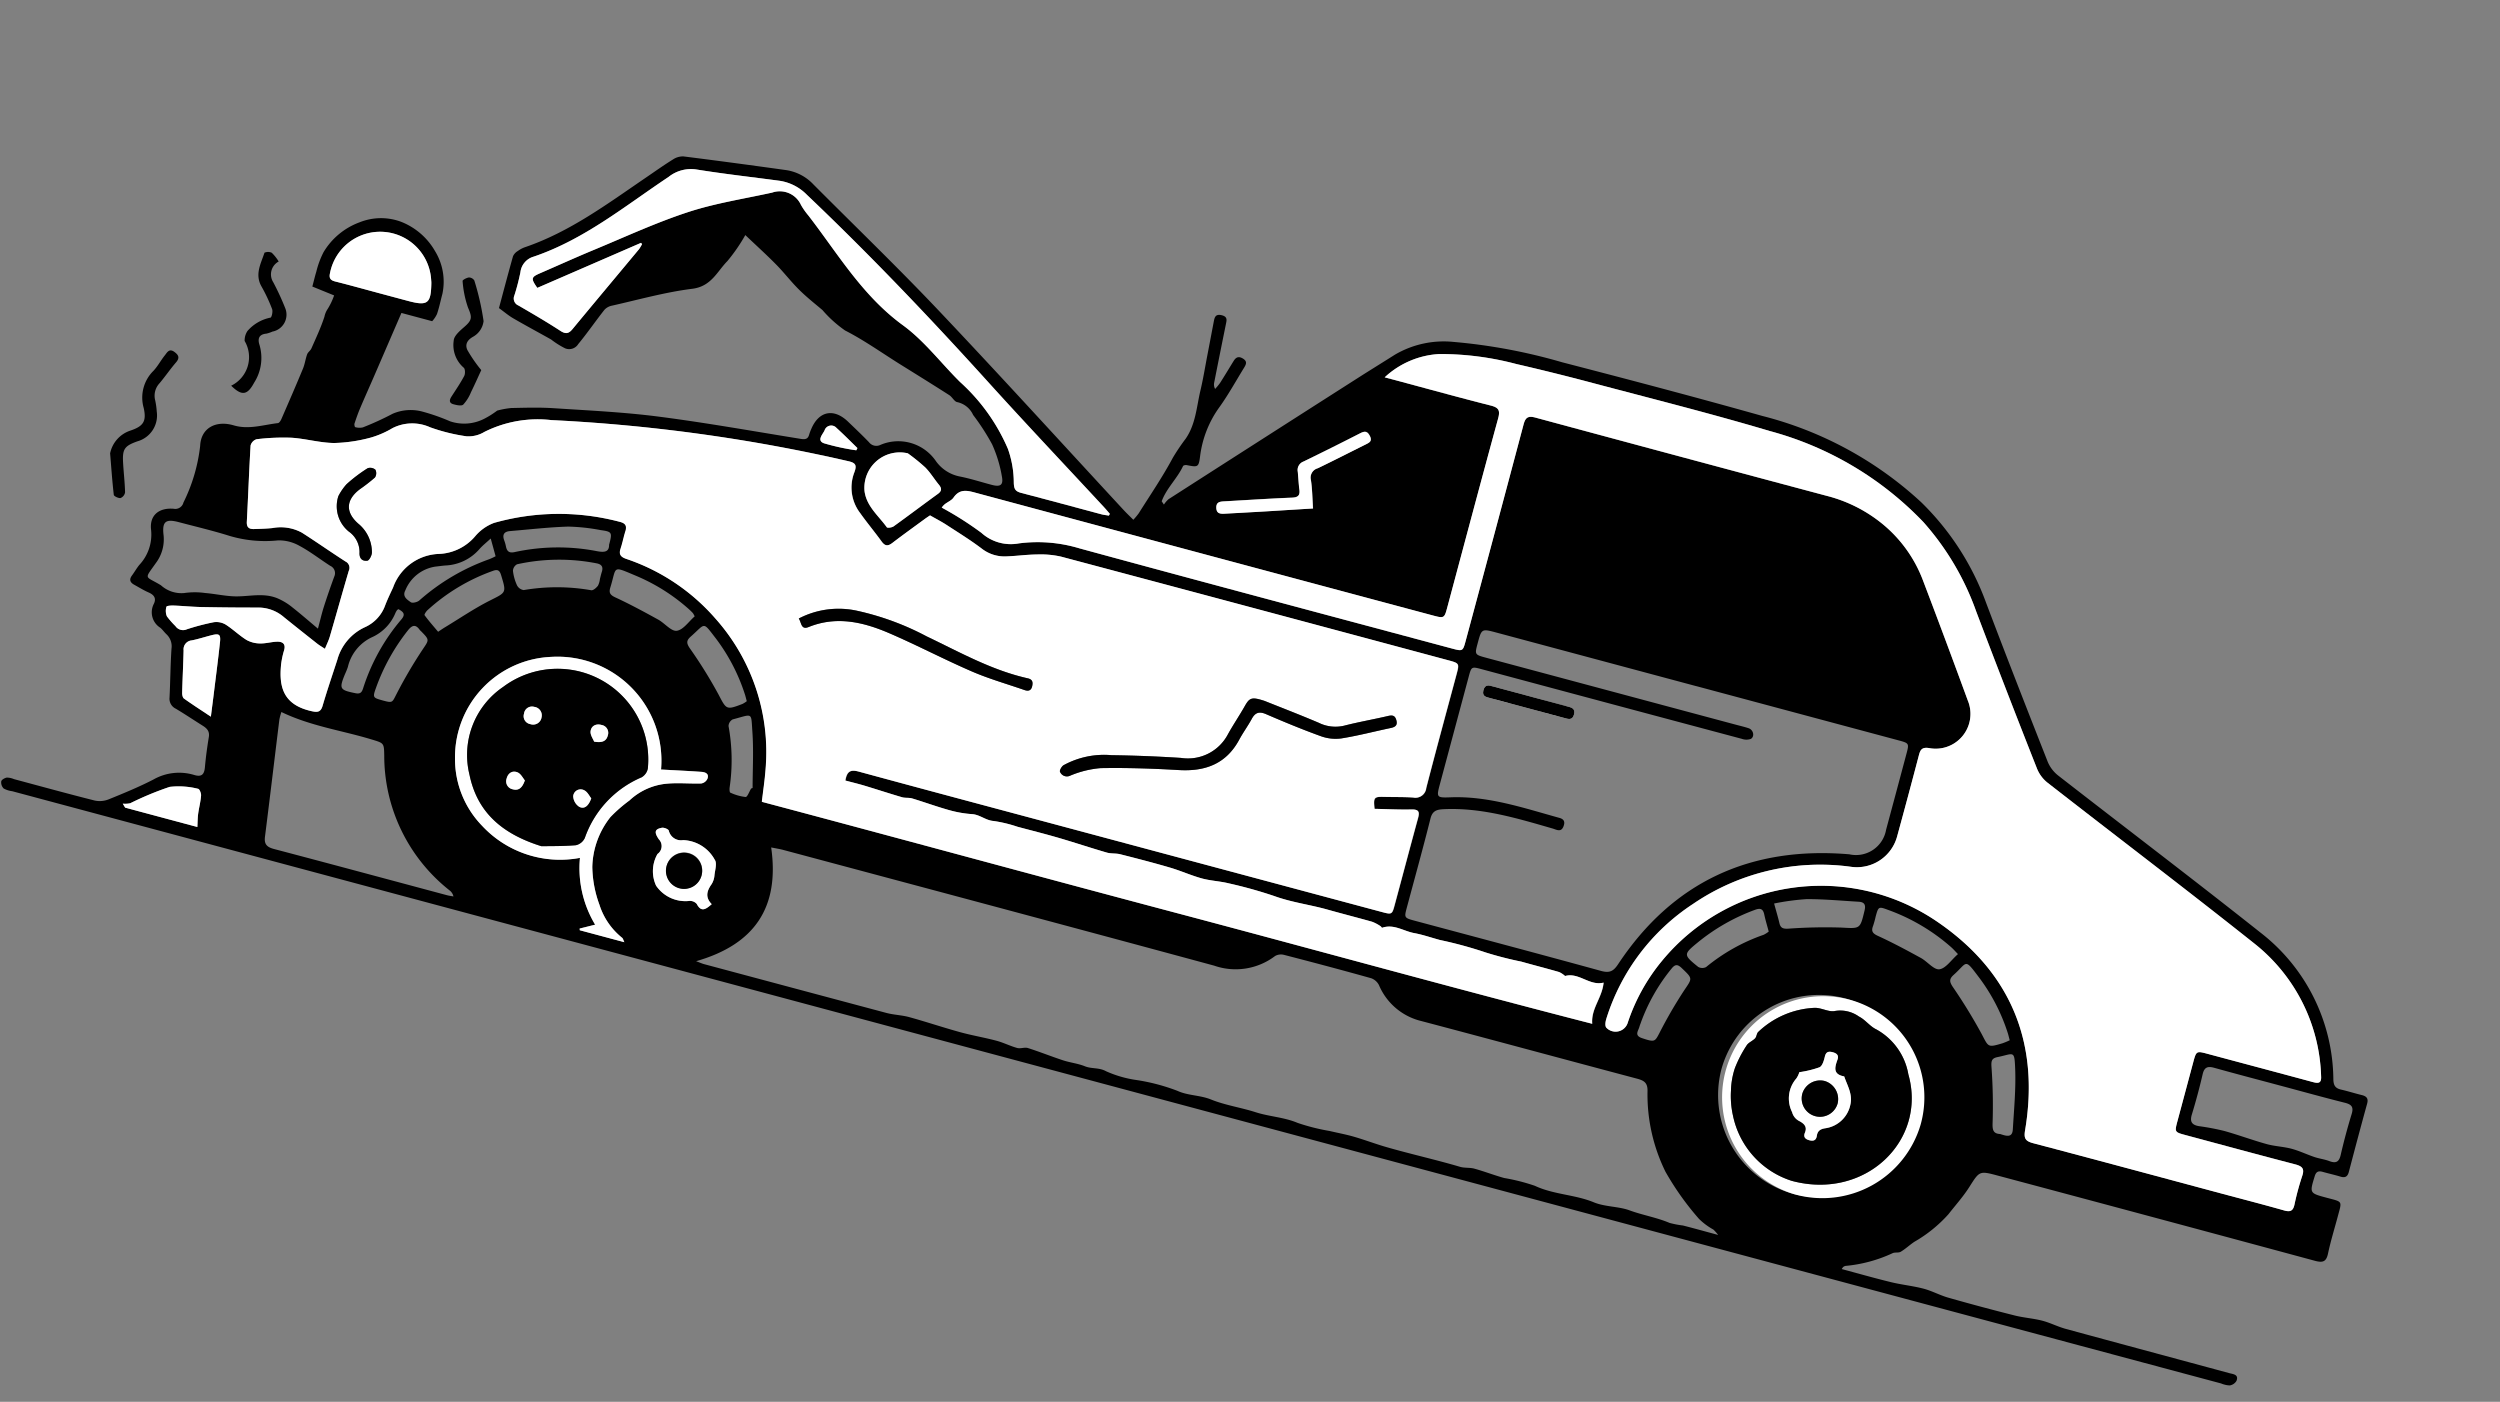 <svg xmlns="http://www.w3.org/2000/svg" xmlns:xlink="http://www.w3.org/1999/xlink" width="218.463" height="122.498" viewBox="0 0 218.463 122.498">
  <rect x="0" y="0" width="218.463" height="122.498" fill="#808080" stroke="none"/>
  <defs>
    <clipPath id="clip-path">
      <rect id="Rectangle_1329" data-name="Rectangle 1329" width="207.055" height="71.339" fill="none"/>
    </clipPath>
  </defs>
  <g id="Group_3046" data-name="Group 3046" transform="matrix(0.966, 0.259, -0.259, 0.966, 336.339, 19.208)">
    <g id="Group_2992" data-name="Group 2992" transform="translate(-312.015 63.719)" clip-path="url(#clip-path)">
      <path id="Path_13220" data-name="Path 13220" d="M64.672,23.45c.014-.072.03-.143.044-.215-.739-.412-1.467-.841-2.22-1.227a.613.613,0,0,0-.954.491c-.07.368-.447,1.026.243,1.088a19.672,19.672,0,0,0,2.888-.138M29.629,47.21c-.045.053-.088.083-.1.122a1.478,1.478,0,0,0-.072.27,3.972,3.972,0,0,1-1.386,2.544,3.825,3.825,0,0,0-1.406,3.092,6.6,6.6,0,0,1-.086.7c-.168,1.349-.077,1.428,1.313,1.344.407-.025.52-.186.541-.558a17.445,17.445,0,0,1,1.667-6.7c.274-.569-.023-.692-.469-.808m6.185-8.055c-.307.491-.545.8-.712,1.147a4.17,4.17,0,0,1-2.506,2.16c-.269.094-.529.21-.8.313a3.371,3.371,0,0,0-2.018,2.7c-.133.577.362.738.731.869.168.06.551-.15.677-.339a18.634,18.634,0,0,1,4.979-5.072,6.016,6.016,0,0,0,.46-.388l-.816-1.392M143.835,54.017a3.109,3.109,0,0,0-.03.349c.007.377-.271.869.478.914,1.146.069,1.163.022,1.345-.791a39.945,39.945,0,0,1,1.126-4.181c.422-1.231.49-1.186-.7-1.836-.449-.246-.652-.185-.856.279a16.17,16.17,0,0,0-1.367,5.266m-80.372.35.1-.076c-.424-1.592-.76-3.214-1.3-4.768-.561-1.63-.333-1.479-1.931-.567a.694.694,0,0,0-.2.657,16.485,16.485,0,0,1,1.482,5.159c.02.15.1.408.171.417a4.262,4.262,0,0,0,1.393.023c.152-.034.187-.549.276-.844m113.243.9c.545.029,1.1.064.949-.671-.356-1.729-.649-3.481-1.171-5.163-.5-1.613-.448-1.25-1.756-.6-.457.227-.459.461-.3.934a47,47,0,0,1,1.36,4.681c.143.632.28.953.917.817m-146.356.01c.95,0,.863-.016,1.055-.893a40.607,40.607,0,0,1,1.164-4.238c.352-1.045.43-1.02-.531-1.585a.874.874,0,0,1-.124-.069c-.49-.413-.762-.238-.992.293a17.663,17.663,0,0,0-1.4,5.616c-.069.843-.032.872.824.875M10.762,69.869l.289.279h6.533c-.088-.419-.185-.78-.234-1.147-.069-.529-.069-1.069-.164-1.592-.035-.191-.281-.512-.394-.5a6.851,6.851,0,0,0-2.451.479,27.237,27.237,0,0,0-2.955,2.272,2.035,2.035,0,0,1-.624.206M61.1,47.091c-.127-.214-.211-.38-.315-.535a16.452,16.452,0,0,0-3.7-4.043c-1.545-1.175-1.194-1.066-2.169.4-.295.443-.219.667.2,1.024a40.193,40.193,0,0,1,3.439,3.224c1.016,1.1,1.008,1.178,2.252.265a2.134,2.134,0,0,0,.3-.331M33.486,48.224c.186-.21.318-.366.458-.513C35,46.611,36,45.448,37.131,44.434c1.217-1.087,1.259-1.016.383-2.42-.241-.386-.439-.409-.786-.165A16.837,16.837,0,0,0,32.1,46.643c-.091.144-.189.446-.132.492.468.377.973.71,1.513,1.089m141.879-1.089c-.138-.238-.223-.4-.323-.557a16.358,16.358,0,0,0-3.7-4.057c-1.689-1.314-1.272-1.027-2.192.378-.3.467-.175.689.218,1.035a46.553,46.553,0,0,1,3.479,3.3c.893.966.818,1.036,1.984.32a5.865,5.865,0,0,0,.536-.416m-22.8-3.721c-.279-.487-.54-.9-.762-1.34-.23-.451-.479-.472-.889-.18a17.273,17.273,0,0,0-4.057,4c-.988,1.377-.99,1.411.556,2.1a.731.731,0,0,0,.669-.163,16.351,16.351,0,0,1,4.124-4.025,2.252,2.252,0,0,0,.359-.389M45.945,37c0-1.1-.04-1.157-1.04-1.032a17.15,17.15,0,0,0-2.817.437c-1.631.492-3.219,1.122-4.822,1.7-.5.182-.571.5-.262.925a3.466,3.466,0,0,1,.286.484c.2.387.442.471.857.252A17.858,17.858,0,0,1,45.1,37.827c.652-.053,1.015-.217.843-.822M16.227,60.533c-.1-.741-.164-1.222-.231-1.7-.224-1.594-.435-3.19-.682-4.78-.108-.7-.265-.747-.889-.4-.516.289-1.012.616-1.542.877a.782.782,0,0,0-.458,1.026c.292,1.2.549,2.409.838,3.611.04.166.15.395.285.446.827.311,1.67.579,2.678.919m136.159-19.6c.374.641.648,1.08.89,1.533.209.391.444.406.87.268a44.648,44.648,0,0,1,4.43-1.288c1.645-.352,1.646-.272,1.6-1.98-.013-.5-.2-.7-.691-.6-1.488.307-2.992.561-4.454.958a21.216,21.216,0,0,0-2.645,1.106M45.945,40.107c0-.211-.01-.422,0-.632.025-.446-.169-.646-.637-.61a17.027,17.027,0,0,0-6.688,1.879.688.688,0,0,0-.2.64A4.1,4.1,0,0,0,39.1,42.53a.779.779,0,0,0,.668.239,17.272,17.272,0,0,1,5.7-1.512c.176-.019.371-.317.461-.526a1.665,1.665,0,0,0,.016-.625m123.1.932c-.29-.172-.479-.3-.682-.405a17.07,17.07,0,0,0-6.209-1.744c-.892-.086-.9-.066-.905.846a7.876,7.876,0,0,1-.006.84c-.056.5.129.653.652.741,1.379.233,2.743.554,4.1.885.632.154,1.368.721,1.822.54.522-.209.785-1.04,1.226-1.7M54.787,41.12a1.837,1.837,0,0,0-.22-.232,4.807,4.807,0,0,0-.431-.244,16.624,16.624,0,0,0-5.288-1.63c-2.217-.3-1.756-.345-1.831,1.564-.019.5.144.65.663.74,1.377.239,2.741.565,4.1.9.629.154,1.367.71,1.818.525.527-.215.8-1.04,1.189-1.619m7.95,23.9c-.728-.43-.712-1.017-.458-1.691a1.726,1.726,0,0,0,.033-.832c-.067-.446-.041-1.063-.323-1.292a3.28,3.28,0,0,0-3.116-.942,1.091,1.091,0,0,1-1.418-.473c-.064-.117-.479-.171-.651-.089-.562.27-.583.541.012,1.047a.842.842,0,0,1,.211,1.265,3.019,3.019,0,0,0,.6,2.705,3.107,3.107,0,0,0,3.153.536.779.779,0,0,1,.695.088c.562.617.876.262,1.266-.323m41.8-47c-.3-.88-.511-1.649-.831-2.372a.847.847,0,0,1,.321-1.14c1.184-1.017,2.341-2.065,3.512-3.1.262-.232.5-.414.152-.8s-.555-.3-.877-.012q-2.055,1.851-4.142,3.668a.787.787,0,0,0-.258.991c.185.481.333.975.533,1.45s.1.7-.426.867c-1.886.588-3.754,1.226-5.63,1.843-.36.118-.682.242-.534.732s.493.418.851.3q1.732-.565,3.46-1.138c1.259-.418,2.517-.843,3.87-1.295M69.1,22.541a3.093,3.093,0,0,0-2.807,4.187c.519,1.228,1.739,1.748,2.694,2.531.073.06.436-.091.553-.233,1.013-1.237,1.995-2.5,3-3.741.278-.341.211-.563-.126-.8-.52-.371-.985-.823-1.533-1.144a16.468,16.468,0,0,0-1.783-.795M20.667,20.987h2.786c1.783,0,2.007-.289,1.571-2.032a2.723,2.723,0,0,0-.088-.266,4.464,4.464,0,0,0-8.692,1.7c.018.454.179.612.636.6,1.262-.02,2.525-.007,3.787-.006m140.009,44.02a8.838,8.838,0,1,0-8.989-8.866,8.956,8.956,0,0,0,8.989,8.866M199.19,44.844c-1.978,0-3.958.014-5.936-.008-.6-.007-.861.167-.841.8q.062,1.821,0,3.644c-.024.662.236.888.878.824a20.52,20.52,0,0,1,2.243-.166c1.287.015,2.573.138,3.859.149.737.007,1.476-.168,2.214-.169.7,0,1.408.136,2.113.18.446.029.9-.039,1.342.006.619.062.849-.139.827-.772q-.065-1.855,0-3.713c.021-.63-.219-.8-.832-.789-1.954.032-3.91.012-5.864.014M50.572,64.093a9.568,9.568,0,0,0,2.793,5.294l-1.222.68c.017.046.035.092.053.138h4.033c-.144-.165-.2-.286-.29-.322a6.039,6.039,0,0,1-2.659-2.269,10.026,10.026,0,0,1-1.459-3.029,7.281,7.281,0,0,1,.4-4.623,12.759,12.759,0,0,1,1.23-1.833,5.487,5.487,0,0,1,2.828-2.282c.924-.334,1.912-.495,2.855-.78a.733.733,0,0,0,.4-.51c.069-.475-.293-.542-.655-.471-1.134.221-2.263.467-3.463.718a9.081,9.081,0,0,0-11.841-7.014,8.77,8.77,0,0,0-5.8,10.733A8.372,8.372,0,0,0,41.587,63.6a9.311,9.311,0,0,0,8.985.492m-27.3-13.41c0-.768-.024-1.38.005-1.989.044-.927.111-1.853.194-2.777a.7.7,0,0,0-.582-.814c-1.02-.326-2.014-.75-3.052-.992a3.627,3.627,0,0,0-1.927.025,10.9,10.9,0,0,1-4.188.719c-1.524-.065-3.055-.017-4.582-.012-1.192,0-1.448.315-1.031,1.393a3.442,3.442,0,0,1,0,2.578c-.625,1.707-.655,1.3.93,1.761a2.669,2.669,0,0,0,2.139.13,6.447,6.447,0,0,1,1.764-.477c.871-.16,1.772-.189,2.628-.4,1.183-.294,2.256-.949,3.573-.794a5.491,5.491,0,0,1,1.551.458c.842.362,1.665.766,2.58,1.192m-1.2,7.86a5.01,5.01,0,0,0,0,.685c.478,3.406.971,6.81,1.437,10.217.088.645.391.83,1.039.827,5.206-.023,10.412-.012,15.618-.014.2,0,.4-.028.6-.042a.907.907,0,0,0-.471-.426,14.992,14.992,0,0,1-8.552-9.877c-.312-1.084-.3-1.058-1.458-1.095-2.707-.088-5.432.257-8.218-.275m65.4-35.3c.014-.057.029-.115.043-.172-.2-.138-.407-.281-.615-.412-4.216-2.651-8.46-5.259-12.641-7.96C67.873,10.584,61.395,6.636,54.717,3a4.227,4.227,0,0,0-2.606-.563c-2.436.313-4.865.684-7.308.932a3.147,3.147,0,0,0-2.169,1.263c-3.014,3.427-5.69,7.177-9.581,9.777a1.6,1.6,0,0,0-.761,1.611,19.177,19.177,0,0,1,.015,2.105.657.657,0,0,0,.569.75c1.378.374,2.76.748,4.116,1.191.542.177.773.039.987-.43,1.256-2.751,2.534-5.491,3.8-8.239a3.245,3.245,0,0,0,.141-.5l-.115-.084L34.07,16.961c-.77-.647-.769-.765-.08-1.311,1.336-1.058,2.653-2.141,4-3.179,2.344-1.8,4.619-3.7,7.092-5.317,2.093-1.365,4.42-2.388,6.652-3.547a2.033,2.033,0,0,1,2.711.387,6.206,6.206,0,0,0,.871.728c3.352,2.558,6.359,5.542,10.462,7.121,2.166.834,4.062,2.333,6.1,3.492A16.758,16.758,0,0,1,77.436,19.9a8.864,8.864,0,0,1,1.254,2.7c.162.557.333.718.874.714,2.412-.017,4.824-.006,7.236-.01.221,0,.441-.037.662-.057m53.427,1.1H122.835c-1.359,0-1.359,0-1.358,1.335,0,1.022,0,1.022,1.08,1.022h22.567c.382,0,.765-.015,1.146.009.432.027.714.546.428.849a1.17,1.17,0,0,1-.769.2q-11.749.015-23.5.009c-.946,0-.951,0-.952.944q0,4.844,0,9.689c0,1.2.018,1.25,1.175.891,3.168-.984,6.42-.759,9.662-.734.447,0,.59.21.551.614-.057.6-.522.443-.87.437-3.248-.061-6.494-.171-9.649.839-.607.194-.9.42-.885,1.1.043,2.667.018,5.336.019,8,0,.958,0,.963,1.012.963,5.611,0,11.224-.017,16.835.02.783,0,1.041-.284,1.267-.959,2.731-8.141,8.441-12.957,17.022-14.5a2.669,2.669,0,0,0,2.549-2.907q.005-3.4,0-6.81c0-1.012,0-1.014-1.01-1.014H140.889m14.256,45.811a3.515,3.515,0,0,0-.509-.334,5.791,5.791,0,0,1-1.453-.575,24.621,24.621,0,0,1-3.9-3.223,15.273,15.273,0,0,1-3.33-6.363c-.168-.731-.517-.848-1.172-.847-6.5.016-12.992-.005-19.488.018a5.386,5.386,0,0,1-4.407-2.069,1.226,1.226,0,0,0-.818-.409c-2.627-.03-5.254-.025-7.881,0a1.044,1.044,0,0,0-.732.3,5.694,5.694,0,0,1-4.923,2.19c-12.991-.037-25.982-.02-38.974-.016-.34,0-.68.04-1.085.064,2.06,4.823.835,8.54-3.763,11.3.383.035.564.067.746.067q8.239,0,16.478-.008c.677,0,1.355-.168,2.032-.163,1.545.011,3.091.108,4.637.119,1.089.007,2.179-.1,3.268-.1.635,0,1.272.138,1.908.142.3,0,.6-.25.9-.237,1.081.049,2.16.181,3.242.241.657.036,1.328-.072,1.977.008s1.216-.232,1.913-.057a9.878,9.878,0,0,0,2.763.05,17.191,17.191,0,0,1,3.693-.013c1,.172,2-.157,3.033-.029,1.325.163,2.69,0,4.032.063,1.269.065,2.519-.225,3.8-.049a17.9,17.9,0,0,0,2.889-.041c.728-.021,1.456-.081,2.183-.066.979.02,1.958.12,2.938.139,2.232.044,4.464-.056,6.7,0,.414.009.833-.173,1.249-.169.908.007,1.813.105,2.72.115a17.1,17.1,0,0,1,2.765-.037c1.794.321,3.567-.171,5.36.061,1.038.134,2.182-.221,3.175-.132,1.226.111,2.457-.014,3.673.155a8.221,8.221,0,0,0,1.19-.084c1.009-.014,2.019,0,3.17,0M107.612,5.335h.984c2.866,0,5.732.024,8.6-.016.729-.01.927.2.923.908-.029,5.687-.016,11.373-.017,17.061,0,1.056,0,1.058-1.1,1.058q-20.561,0-41.121-.009c-.819,0-1.583-.063-1.931.9-.1.292-.408.512-.6.778a1.647,1.647,0,0,0-.172.34,28.9,28.9,0,0,1,3.915,1.23,3.835,3.835,0,0,0,3.409.042,12.642,12.642,0,0,1,5.217-.95c11.224.05,22.448.025,33.672.025,1.02,0,1.021,0,1.021-1q0-9.758-.011-19.517c0-.618.154-.862.839-.86q13.181.031,26.363.012a12.591,12.591,0,0,1,5.084,1,11.7,11.7,0,0,1,4.934,3.939q3.282,4.554,6.515,9.141a3.041,3.041,0,0,1-2.214,4.893c-.593.074-.678.331-.674.82q.023,3.686,0,7.372a3.639,3.639,0,0,1-3.185,3.59A19.717,19.717,0,0,0,145.543,42.8a18.6,18.6,0,0,0-4.713,11.64c-.012.254.028.632.193.752a1.112,1.112,0,0,0,1.7-.84,16.723,16.723,0,0,1,1.486-6.033,17.993,17.993,0,0,1,22.108-9.634c7.518,2.545,11.634,7.921,12.377,15.705.067.694.258.9.972.9,5.683-.027,11.367-.014,17.051-.013,1.886,0,3.773-.019,5.659.01.57.008.758-.176.733-.727a23.152,23.152,0,0,1,.005-2.6c.047-.68-.234-.817-.864-.813-3.3.025-6.592.012-9.887.011-1.016,0-1.017,0-1.019-1.027q0-2.633,0-5.266c0-1.059,0-1.061,1.054-1.062q4.728,0,9.457,0c.5,0,.8-.064.6-.667a15.361,15.361,0,0,0-8.621-9.694c-7.018-3.051-14.11-5.937-21.158-8.92a3.01,3.01,0,0,1-1.178-.953q-4.365-5.907-8.668-11.859a23.617,23.617,0,0,0-6.484-6.355A28.961,28.961,0,0,0,141.329,1.15c-5.344-.15-10.7-.058-16.047-.047q-3.436.008-6.872.127a25.935,25.935,0,0,0-6.72.9,7.612,7.612,0,0,0-4.078,3.2M24.318,52.222c-.321-.108-.547-.166-.759-.258-1.135-.487-2.269-.977-3.4-1.479a3.41,3.41,0,0,0-2.362-.243q-2.443.662-4.9,1.264c-.762.187-1.539.31-2.3.484-.22.049-.6.173-.6.267a1.211,1.211,0,0,0,.255.8,7.13,7.13,0,0,0,.941.629.8.8,0,0,0,1.039.011,19.956,19.956,0,0,1,2.1-1.2,1.59,1.59,0,0,1,1.052-.077c.724.225,1.4.61,2.122.829a2.47,2.47,0,0,0,1.222-.012c.481-.114.918-.393,1.4-.534s.8-.009.786.569a7.006,7.006,0,0,0,.067,1.261c.324,2.019,1.149,3.369,3.655,3.252.529-.024.768-.139.781-.71.034-1.4.129-2.8.2-4.195a4.416,4.416,0,0,1,1.6-3.391,3.31,3.31,0,0,0,1.209-2.31c.058-.558.164-1.111.262-1.664a4.411,4.411,0,0,1,3.074-3.867,4.375,4.375,0,0,0,2.7-2.33,3.981,3.981,0,0,1,1.286-1.547,20.781,20.781,0,0,1,10.612-2.934c.48-.009.706.165.682.658-.025.514.019,1.031-.012,1.544s.111.734.7.779A17.911,17.911,0,0,1,56.6,40.835,17.531,17.531,0,0,1,64.24,52.393c.179.929.281,1.872.426,2.86,12.521-.024,25.048.037,37.575,0,12.464-.034,24.927.071,37.528-.056-.458-1.26.249-2.4.028-3.733-1.107.623-2.33-.327-3.4.315a2.015,2.015,0,0,0-.591-.2c-1.143-.024-2.287-.007-3.43-.023a31.028,31.028,0,0,1-3.216.033,35.565,35.565,0,0,0-4.136-.018c-.777,0-1.557-.061-2.329,0-.943.076-1.941-.333-2.831.278-.021.016-.108-.085-.172-.1a3.505,3.505,0,0,0-.807-.183c-1.344-.02-2.688,0-4.032-.016-1.6-.021-3.193.2-4.8.061a38.829,38.829,0,0,0-4.126-.043c-.793.016-1.584.2-2.375.194-.985-.007-1.968-.17-2.953-.193-1.5-.034-3-.019-4.5,0-.389.006-.778.17-1.165.162-1.463-.031-2.927-.12-4.39-.152-1.246-.028-2.492-.011-3.738-.007a11.7,11.7,0,0,0-2.139.055c-.687.131-1.3-.227-1.974-.092a9.869,9.869,0,0,1-2.027.179c-1.129-.012-2.256-.113-3.386-.148-.291-.009-.589.133-.88.127-1.151-.026-2.3-.091-3.451-.127-.576-.018-1.152,0-1.708,0-.094-.868.239-1.06.936-1.057,6.256.023,12.512.013,18.769.013l28.513,0c.952,0,.954-.005.954-.943,0-2.6-.008-5.2.006-7.793,0-.542-.106-.777-.74-.591-1.038.3-2.1.529-3.139.784-.359-.931-.315-1.017.5-1.216.833-.2,1.658-.442,2.5-.614a.948.948,0,0,0,.889-1.1c-.034-3.415-.016-6.833-.016-10.249,0-1.024,0-1.025-1.077-1.026q-17.48,0-34.96.015a8.048,8.048,0,0,0-2.088.366c-.87.24-1.7.6-2.569.862A3.232,3.232,0,0,1,77.48,28.9c-1.143-.459-2.329-.815-3.5-1.2-.491-.159-1-.269-1.6-.429-.061.07-.218.242-.364.422-.738.918-1.485,1.83-2.2,2.763-.3.385-.548.429-.935.114-.808-.657-1.664-1.257-2.466-1.921a3.668,3.668,0,0,1-1.4-3.3c.066-.682-.119-.833-.792-.8A147.729,147.729,0,0,0,38.253,27.8a10.4,10.4,0,0,0-5.393,2.52,2.656,2.656,0,0,1-1.414.769,16,16,0,0,1-3.263.061,3.8,3.8,0,0,0-3.164.93,8.021,8.021,0,0,1-1.607,1.279,13.388,13.388,0,0,1-2.971,1.291c-1.208.307-2.5.276-3.729.521a19.1,19.1,0,0,0-2.905.915.779.779,0,0,0-.363.663c.444,2.177.947,4.342,1.406,6.517.1.471.344.584.759.46.523-.156,1.048-.313,1.558-.507a3.847,3.847,0,0,1,2.581-.274c1.451.459,2.881.984,4.331,1.447a.61.61,0,0,1,.486.717c-.048,1.988-.067,3.977-.111,5.965-.007.36-.082.717-.136,1.148M17.1,22.194l-2.042-.257c0-.578-.016-.95,0-1.32a7.779,7.779,0,0,1,.166-1.826,6.118,6.118,0,0,1,2.355-3.335,5.015,5.015,0,0,1,3.527-.99,5.913,5.913,0,0,1,3.52,1.719A5.109,5.109,0,0,1,26.2,19.611c0,.608.04,1.218,0,1.824a2.464,2.464,0,0,1-.244.715H23.174c-.284,1.934-.576,3.927-.871,5.919-.151,1.022-.318,2.042-.46,3.065-.066.471-.1.946-.127,1.421,0,.094.1.281.141.277a1.326,1.326,0,0,0,.651-.151,25.555,25.555,0,0,0,2.211-1.83A3.969,3.969,0,0,1,27.155,30a17.616,17.616,0,0,1,2.579.194,3.845,3.845,0,0,0,2.794-.962,7.526,7.526,0,0,0,.936-1.007,7.477,7.477,0,0,1,1.122-.534c1.179-.344,2.361-.7,3.565-.942,3.016-.6,6.028-1.261,9.073-1.67,4.159-.559,8.348-.912,12.525-1.34.37-.038.584-.145.588-.535a4.13,4.13,0,0,1,.054-.558c.238-1.675,1.431-2.257,2.932-1.429.749.413,1.5.818,2.233,1.26a.807.807,0,0,0,1.028-.031,3.979,3.979,0,0,1,5.024.091,3.347,3.347,0,0,0,2.423.778c.952-.062,1.91-.009,2.866-.015.735,0,.982-.233.677-.885a11.471,11.471,0,0,0-1.579-2.547,19.718,19.718,0,0,0-2.266-2.047,1.979,1.979,0,0,0-1.62-.723c-.256.033-.542-.314-.841-.409-1.622-.515-3.251-1.006-4.877-1.5-1.791-.549-3.557-1.21-5.383-1.6a10.576,10.576,0,0,1-2.372-1.213c-.823-.385-1.662-.746-2.449-1.2-.853-.487-1.634-1.094-2.482-1.591-1.036-.609-2.109-1.157-3.271-1.789a15.2,15.2,0,0,1-.927,2.607c-.635,1.116-.78,2.495-2.332,3.125-2.213.9-4.283,2.134-6.4,3.244a1.212,1.212,0,0,0-.541.522c-.494,1.153-.914,2.338-1.433,3.48a.929.929,0,0,1-1.011.657,7.233,7.233,0,0,1-1.383-.429c-1.226-.312-2.458-.6-3.68-.931-.459-.124-.893-.333-1.431-.539,0-1.453-.009-3.077.013-4.7a1.038,1.038,0,0,1,.287-.545,2.364,2.364,0,0,1,.518-.482c3.457-2.322,5.984-5.537,8.644-8.625.615-.715,1.216-1.443,1.862-2.131a1.555,1.555,0,0,1,.821-.493c3-.414,6-.8,9.009-1.172a4.107,4.107,0,0,1,2.6.606C59.523,4.584,64.055,7.087,68.46,9.79c6.752,4.143,13.416,8.425,20.118,12.646.317.2.647.378,1.045.608a5.993,5.993,0,0,0,.309-.67c.559-1.812,1.19-3.608,1.619-5.449a17.524,17.524,0,0,1,.655-1.907c.518-1.459.2-2.918.155-4.376-.029-1.049-.137-2.1-.213-3.145-.07-.983-.145-1.965-.217-2.947-.028-.387-.074-.756.525-.77.551-.012.532.325.554.69q.159,2.591.333,5.181a.792.792,0,0,0,.222.5,5.457,5.457,0,0,0,.285-.63c.225-.714.43-1.434.645-2.152.111-.371.31-.538.741-.407s.39.4.3.715c-.39,1.3-.712,2.625-1.188,3.893a9.253,9.253,0,0,0-.528,4.605c.132.972.067.977-.94,1.049-.1.008-.264.092-.277.162-.209,1.187-.9,2.246-1.005,3.457l.263.226a2.194,2.194,0,0,1,.273-.566q6.694-7.358,13.406-14.7c.8-.871,1.608-1.727,2.408-2.595A8.417,8.417,0,0,1,112.607.79,48.95,48.95,0,0,1,122.23.048c6.041-.05,12.085-.077,18.126,0A32.075,32.075,0,0,1,155.7,3.726a23.455,23.455,0,0,1,7.769,7.028c2.9,4.033,5.845,8.033,8.8,12.026a3,3,0,0,0,1.2.924c6.876,2.9,13.792,5.72,20.642,8.684a16.389,16.389,0,0,1,9.453,10.744c.156.51.377.692.885.673.62-.023,1.242.008,1.863-.007.44-.009.651.138.648.608-.016,2.059-.011,4.119,0,6.179,0,.416-.167.594-.6.579-.524-.019-1.05.008-1.576,0-.4-.01-.593.105-.607.555-.051,1.541-.069,1.54,1.5,1.539,1.471,0,1.355-.118,1.358,1.319,0,1.124-.044,2.249.016,3.369.038.734-.238.9-.943.9q-14.33-.03-28.658-.014c-1.717,0-1.675.012-2.188,1.64-.294.933-.748,1.817-1.129,2.723a12,12,0,0,1-2.263,3.115c-.322.369-.58.794-.921,1.144-.158.162-.491.156-.663.312a12.381,12.381,0,0,1-3.673,2.13.507.507,0,0,0-.163.132,1,1,0,0,0-.089.221c1.512,0,2.985.025,4.458-.009.971-.023,1.941-.183,2.912-.187.764,0,1.528.191,2.294.2q2.993.047,5.984,0c.815-.012,1.629-.176,2.443-.184.72-.006,1.441.156,2.162.16,4.934.022,9.869.021,14.8.035.355,0,.864-.112.791.493a.832.832,0,0,1-.463.533,2.122,2.122,0,0,1-.778.029H1.144a2.042,2.042,0,0,1-.778-.037A.747.747,0,0,1,0,70.735c-.009-.147.218-.37.392-.447a1.684,1.684,0,0,1,.636-.029c2.436,0,4.873.018,7.308-.02a2.1,2.1,0,0,0,1.141-.419c1.134-.856,2.267-1.722,3.315-2.674a4.546,4.546,0,0,1,3.336-1.316c.7.026.849-.278.74-.9-.153-.876-.266-1.759-.353-2.643-.049-.49-.349-.677-.764-.805-.887-.274-1.766-.573-2.658-.827a.962.962,0,0,1-.785-.79c-.3-1.4-.664-2.777-.942-4.177a1.439,1.439,0,0,0-.755-1.107c-.229-.122-.431-.3-.666-.409A1.594,1.594,0,0,1,8.862,52.3c.1-.52-.178-.763-.7-.841-.47-.07-.928-.213-1.391-.325-.4-.1-.557-.319-.4-.722.137-.348.229-.715.38-1.057a3.879,3.879,0,0,0,.207-3.227c-.48-1.188.142-2.066,1.427-2.3a.733.733,0,0,0,.682-.748,14.84,14.84,0,0,0,.13-5.154c-.341-1.519.723-2.537,2.37-2.495,1.372.035,2.478-.716,3.676-1.19.108-.042.177-.263.2-.41.237-1.585.474-3.169.682-4.758.057-.428-.009-.87.029-1.3.018-.2.195-.389.226-.594.152-.986.328-1.971.382-2.964a1.884,1.884,0,0,1,.092-.717,5.838,5.838,0,0,0,.242-1.3" transform="translate(0 0)"/>
      <path id="Path_13221" data-name="Path 13221" d="M23.093,57.011a2.776,2.776,0,0,0,.127-4.082,1.478,1.478,0,0,1,.015-.91,3.581,3.581,0,0,1,1.638-1.644c.1-.05.077-.573-.057-.76a14.294,14.294,0,0,0-1.409-1.67c-.854-.868-.564-1.912-.509-2.914a.784.784,0,0,1,.612-.162,3.776,3.776,0,0,1,.786.583,1.277,1.277,0,0,0,.008,1.871,22.908,22.908,0,0,1,1.613,1.937,1.506,1.506,0,0,1-.562,2.248,2.9,2.9,0,0,1-.465.31c-.636.234-.623.654-.323,1.113a4.016,4.016,0,0,1,.4,3.3c-.287,1.217-.728,1.42-1.869.78" transform="translate(-12.644 -24.867)"/>
      <path id="Path_13222" data-name="Path 13222" d="M3.96,78.554A2.656,2.656,0,0,1,5.131,76.2c1.02-.671,1.2-1.157.632-2.238a3.285,3.285,0,0,1-.016-3.339c.265-.489.386-1.052.612-1.564.129-.291.2-.721.738-.509.437.17.59.384.367.846-.337.7-.594,1.437-.923,2.141a1.592,1.592,0,0,0,.031,1.542,6.8,6.8,0,0,1,.381.905,2.347,2.347,0,0,1-.961,2.946c-.986.683-1.1.99-.725,2.126.271.822.594,1.628.838,2.457a.647.647,0,0,1-.249.583c-.166.079-.6,0-.646-.115-.479-1.216-.9-2.452-1.251-3.424" transform="translate(-2.195 -37.972)"/>
      <path id="Path_13223" data-name="Path 13223" d="M65.558,47.07c-.106.616-.221,1.367-.37,2.111a3.519,3.519,0,0,1-.373,1.216c-.112.174-.558.194-.852.189-.4-.008-.423-.283-.321-.6.216-.674.453-1.345.609-2.033.048-.21-.074-.62-.23-.685a2.612,2.612,0,0,1-1.456-2.057c-.092-.418.314-.994.605-1.429.5-.745.412-.979-.146-1.683a9.04,9.04,0,0,1-1.06-2.125c-.033-.078.264-.363.455-.438a.57.57,0,0,1,.524.131,22.746,22.746,0,0,1,1.7,3.218,1.81,1.81,0,0,1-.512,1.54c-.479.458-.515.892-.2,1.269a12.388,12.388,0,0,0,1.621,1.377" transform="translate(-34.352 -21.908)"/>
      <path id="Path_13224" data-name="Path 13224" d="M34.427,69.585a2.846,2.846,0,0,0,1.687,2.75,2.194,2.194,0,0,1,1.372,1.508c.105.534.433.7.848.531.16-.064.266-.553.2-.8a3.236,3.236,0,0,0-1.812-2.128c-1.355-.676-1.571-1.721-.648-2.923a15.029,15.029,0,0,0,1.02-1.345.684.684,0,0,0-.136-.666.706.706,0,0,0-.684.042,13.185,13.185,0,0,0-1.425,1.833,4.847,4.847,0,0,0-.423,1.2m41.629-.1c.333.3.443.928,1.021.493,2.1-1.588,4.519-1.657,6.969-1.3,2.618.385,5.2.97,7.821,1.356,1.6.235,3.229.259,4.844.377.373.027.594-.1.571-.516-.019-.36-.136-.565-.556-.547-3.235.134-6.341-.673-9.479-1.252a23.808,23.808,0,0,0-6.4-.589,7.524,7.524,0,0,0-4.794,1.975M117.228,65.9c-1.191-.065-1.341.072-1.553.892-.24.928-.558,1.836-.787,2.767a3.942,3.942,0,0,1-3.428,3.043q-2.978.6-5.925,1.341a7.368,7.368,0,0,0-3.821,1.937c-.135.147-.23.549-.147.625a.648.648,0,0,0,.93.115,8.726,8.726,0,0,1,2.4-1.333c2.193-.631,4.423-1.152,6.661-1.612,2.294-.471,3.866-1.616,4.41-3.935.161-.683.421-1.342.583-2.024.145-.61.441-.83,1.106-.733,1.7.25,3.405.472,5.115.618a3.758,3.758,0,0,0,1.786-.275c1.342-.6,2.624-1.334,3.938-2,.356-.18.525-.371.3-.766s-.448-.376-.815-.179c-1.15.618-2.339,1.166-3.475,1.807a3.27,3.27,0,0,1-2.2.332c-1.8-.254-3.6-.445-5.079-.622M36.751,82.762c.053-.43.128-.789.135-1.148.044-1.988.063-3.977.111-5.965a.61.61,0,0,0-.485-.718c-1.45-.463-2.88-.988-4.332-1.447a3.856,3.856,0,0,0-2.582.274c-.508.195-1.033.352-1.557.508-.415.123-.66.01-.759-.461-.459-2.174-.962-4.34-1.406-6.518a.778.778,0,0,1,.364-.662,19.194,19.194,0,0,1,2.9-.915c1.228-.245,2.521-.214,3.728-.521A13.372,13.372,0,0,0,35.844,63.9a8.051,8.051,0,0,0,1.607-1.28,3.8,3.8,0,0,1,3.164-.93,15.969,15.969,0,0,0,3.263-.061,2.663,2.663,0,0,0,1.415-.77,10.4,10.4,0,0,1,5.392-2.52A147.744,147.744,0,0,1,76.64,55.09c.673-.03.858.121.792.8a3.669,3.669,0,0,0,1.4,3.3c.8.664,1.657,1.264,2.465,1.921.388.315.64.271.936-.114.718-.933,1.466-1.844,2.2-2.762.146-.18.3-.352.363-.422.605.159,1.113.269,1.6.428,1.174.381,2.36.737,3.5,1.2a3.236,3.236,0,0,0,2.231.117c.864-.263,1.7-.622,2.568-.864a8.08,8.08,0,0,1,2.089-.365q17.48-.033,34.959-.015c1.077,0,1.078,0,1.078,1.026,0,3.417-.018,6.834.016,10.25a.948.948,0,0,1-.89,1.1c-.839.172-1.664.411-2.5.614-.817.2-.862.284-.5,1.216,1.038-.255,2.1-.479,3.139-.784.634-.186.742.049.74.59-.014,2.6,0,5.2-.007,7.793,0,.937,0,.942-.955.942q-14.255,0-28.511,0c-6.257,0-12.513.01-18.77-.013-.7,0-1.029.188-.936,1.057.555,0,1.132-.015,1.708,0,1.151.035,2.3.1,3.451.127.292.007.588-.135.88-.127,1.129.036,2.257.137,3.386.149a9.879,9.879,0,0,0,2.028-.18c.676-.135,1.288.224,1.974.092a11.748,11.748,0,0,1,2.14-.054c1.245,0,2.492-.021,3.738.006,1.464.033,2.927.122,4.39.152.387.008.776-.156,1.165-.162,1.5-.021,3-.037,4.5,0,.985.023,1.968.187,2.954.193.79,0,1.581-.179,2.375-.194a38.72,38.72,0,0,1,4.126.043c1.612.141,3.2-.083,4.805-.062,1.343.018,2.687,0,4.032.016a3.493,3.493,0,0,1,.807.184c.064.016.151.116.172.1.89-.612,1.889-.2,2.831-.279.771-.062,1.552,0,2.33,0a35.37,35.37,0,0,1,4.136.018,31.144,31.144,0,0,0,3.215-.034c1.143.017,2.286,0,3.429.024a2.027,2.027,0,0,1,.591.2c1.074-.642,2.3.309,3.4-.315.221,1.331-.485,2.473-.028,3.733-12.6.128-25.064.022-37.527.057-12.527.035-25.054-.026-37.575,0-.145-.989-.248-1.932-.427-2.86a17.525,17.525,0,0,0-7.639-11.558,17.9,17.9,0,0,0-8.885-3.016c-.586-.045-.729-.268-.7-.779s-.012-1.031.012-1.544c.023-.493-.2-.667-.683-.657A20.774,20.774,0,0,0,48.17,68.312a3.961,3.961,0,0,0-1.286,1.546,4.373,4.373,0,0,1-2.7,2.331,4.41,4.41,0,0,0-3.074,3.867c-.1.553-.2,1.106-.262,1.664a3.306,3.306,0,0,1-1.208,2.31,4.416,4.416,0,0,0-1.6,3.39c-.074,1.4-.169,2.8-.2,4.2-.013.569-.252.685-.781.709-2.506.117-3.332-1.233-3.656-3.252a7.131,7.131,0,0,1-.068-1.26c.012-.579-.323-.706-.786-.569s-.914.42-1.395.533a2.47,2.47,0,0,1-1.222.013c-.725-.219-1.4-.605-2.122-.83a1.591,1.591,0,0,0-1.053.077,20.222,20.222,0,0,0-2.1,1.2.806.806,0,0,1-1.04-.01,7.22,7.22,0,0,1-.941-.63,1.212,1.212,0,0,1-.254-.8c0-.094.378-.217.6-.268.766-.173,1.543-.3,2.3-.484q2.46-.606,4.9-1.264a3.415,3.415,0,0,1,2.363.243c1.129.5,2.264.991,3.4,1.48.212.09.438.15.759.257" transform="translate(-12.432 -30.54)" fill="#fff"/>
      <path id="Path_13225" data-name="Path 13225" d="M198.652,6.658a7.609,7.609,0,0,1,4.078-3.2,25.913,25.913,0,0,1,6.719-.9q3.436-.122,6.873-.127c5.349-.012,10.7-.1,16.046.047a28.959,28.959,0,0,1,15.023,4.208,23.62,23.62,0,0,1,6.484,6.355Q258.161,19,262.542,24.9a3.019,3.019,0,0,0,1.177.953c7.048,2.984,14.14,5.869,21.159,8.92a15.361,15.361,0,0,1,8.621,9.694c.2.6-.1.668-.6.667-3.153-.009-6.3,0-9.457,0-1.05,0-1.053,0-1.054,1.062q0,2.633,0,5.266c0,1.024,0,1.027,1.018,1.027,3.3,0,6.591.014,9.887-.011.63,0,.911.132.864.813a23.143,23.143,0,0,0-.005,2.6c.024.551-.163.736-.734.727-1.886-.029-3.773-.009-5.659-.009-5.684,0-11.368-.014-17.051.013-.715,0-.905-.2-.972-.9-.743-7.784-4.859-13.161-12.378-15.706a17.994,17.994,0,0,0-22.107,9.635,16.732,16.732,0,0,0-1.486,6.033,1.112,1.112,0,0,1-1.7.841c-.166-.12-.205-.5-.193-.752a18.6,18.6,0,0,1,4.713-11.64A19.712,19.712,0,0,1,249.1,37.411a3.639,3.639,0,0,0,3.185-3.59q.02-3.686,0-7.372c0-.49.082-.746.675-.82a3.042,3.042,0,0,0,2.214-4.893q-3.224-4.592-6.515-9.141a11.7,11.7,0,0,0-4.933-3.939,12.594,12.594,0,0,0-5.084-1q-13.182.011-26.364-.012c-.685,0-.841.242-.839.86q.026,9.759.011,19.518c0,1,0,1-1.021,1-11.224,0-22.448.025-33.672-.025a12.64,12.64,0,0,0-5.217.95,3.829,3.829,0,0,1-3.409-.043,29.073,29.073,0,0,0-3.916-1.23,1.66,1.66,0,0,1,.172-.341c.193-.266.5-.486.6-.778.348-.965,1.112-.9,1.93-.9q20.561.019,41.121.008c1.1,0,1.1,0,1.1-1.058,0-5.687-.012-11.374.016-17.06,0-.711-.193-.917-.922-.907-2.865.04-5.731.016-8.6.016Z" transform="translate(-91.039 -1.324)" fill="#fff"/>
      <path id="Path_13226" data-name="Path 13226" d="M280.218,65.024q-1.678,0-3.355,0c-.386,0-.776-.044-.767.545.009.553.381.5.735.5q3.355,0,6.71,0c.36,0,.741.037.746-.5.006-.577-.4-.54-.787-.541-1.094,0-2.188,0-3.283,0" transform="translate(-153.07 -36.05)" fill="#fff"/>
      <path id="Path_13227" data-name="Path 13227" d="M127.629,26.243c-.221.02-.441.056-.662.057-2.411,0-4.823-.007-7.235.01-.542,0-.713-.156-.875-.714a8.858,8.858,0,0,0-1.254-2.7,16.758,16.758,0,0,0-5.549-4.562c-2.041-1.159-3.937-2.658-6.1-3.493-4.1-1.58-7.11-4.563-10.463-7.121a6.107,6.107,0,0,1-.87-.728A2.034,2.034,0,0,0,91.907,6.6c-2.232,1.159-4.559,2.182-6.652,3.547-2.473,1.613-4.748,3.518-7.092,5.318-1.352,1.038-2.669,2.121-4,3.179-.689.546-.689.664.08,1.311l7.734-6.147.115.084a3.32,3.32,0,0,1-.141.5c-1.265,2.746-2.543,5.487-3.8,8.237-.214.469-.444.607-.987.43-1.356-.443-2.737-.816-4.115-1.191a.659.659,0,0,1-.569-.751,18.84,18.84,0,0,0-.015-2.1,1.6,1.6,0,0,1,.76-1.61c3.892-2.6,6.568-6.35,9.581-9.778a3.146,3.146,0,0,1,2.169-1.263c2.443-.248,4.873-.618,7.308-.932A4.219,4.219,0,0,1,94.886,6c6.677,3.631,13.155,7.58,19.53,11.7,4.182,2.7,8.426,5.309,12.641,7.96.209.132.41.275.615.413l-.044.172" transform="translate(-40.168 -2.997)" fill="#fff"/>
      <path id="Path_13228" data-name="Path 13228" d="M93.658,122.836c.632-.183,1.777-.469,2.883-.862a1.138,1.138,0,0,0,.593-.821,8.975,8.975,0,0,1,3.427-6.395,1.143,1.143,0,0,0,.32-.887,7.926,7.926,0,0,0-14.058-3.6,7.183,7.183,0,0,0-.848,8.171c1.439,2.853,3.9,4.243,7.682,4.4m3.52.111a9.31,9.31,0,0,1-8.985-.493,8.372,8.372,0,0,1-3.812-5.078,8.77,8.77,0,0,1,5.8-10.733,9.081,9.081,0,0,1,11.841,7.013c1.2-.25,2.329-.5,3.463-.717.362-.07.723,0,.655.471a.732.732,0,0,1-.4.51c-.945.285-1.932.446-2.856.78a5.49,5.49,0,0,0-2.829,2.282,12.669,12.669,0,0,0-1.23,1.834,7.278,7.278,0,0,0-.4,4.622,9.985,9.985,0,0,0,1.46,3.029,6.031,6.031,0,0,0,2.658,2.27c.091.037.146.157.29.322H98.8l-.053-.138,1.222-.68a9.565,9.565,0,0,1-2.793-5.293" transform="translate(-46.605 -58.853)" fill="#fff"/>
      <path id="Path_13229" data-name="Path 13229" d="M348.908,122.831c6.64-.014,10.479-6.48,7.4-11.626a5.562,5.562,0,0,0-3.73-3.072c-.605-.111-1.143-.568-1.749-.69a2.817,2.817,0,0,0-2.128.065c-.488.27-1.244.031-1.818.209a7.641,7.641,0,0,0-4.2,3.3c-.106.164-.026.438-.121.616-.151.28-.465.5-.552.784a10.481,10.481,0,0,0-.479,2.181,6.743,6.743,0,0,0,.179,2,7.784,7.784,0,0,0,.733,2.057,7.589,7.589,0,0,0,6.465,4.177m.5,1.072a8.837,8.837,0,1,1,9.074-8.714,8.947,8.947,0,0,1-9.074,8.714" transform="translate(-188.73 -58.896)" fill="#fff"/>
      <path id="Path_13230" data-name="Path 13230" d="M40.873,40.414c-1.262,0-2.525-.013-3.787.007-.457.007-.618-.152-.636-.605a4.464,4.464,0,0,1,8.692-1.7c.031.088.066.176.088.266.436,1.744.212,2.032-1.571,2.032H40.873" transform="translate(-20.206 -19.428)" fill="#fff"/>
      <path id="Path_13231" data-name="Path 13231" d="M151.3,50.586a16.489,16.489,0,0,1,1.783.794c.549.321,1.014.774,1.533,1.145.338.241.4.463.127.8-1.007,1.242-1.988,2.5-3,3.74-.116.142-.48.293-.553.234-.954-.783-2.175-1.3-2.693-2.531a3.093,3.093,0,0,1,2.806-4.187" transform="translate(-82.2 -28.045)" fill="#fff"/>
      <path id="Path_13232" data-name="Path 13232" d="M224.37,30.92c-1.352.453-2.61.876-3.87,1.3q-1.727.573-3.458,1.138c-.36.118-.7.2-.852-.3s.174-.613.534-.732c1.876-.618,3.744-1.255,5.63-1.843.528-.165.623-.4.426-.867s-.348-.969-.533-1.449a.788.788,0,0,1,.257-.991q2.092-1.811,4.143-3.668c.321-.289.546-.355.877.012s.11.566-.152.8c-1.17,1.033-2.326,2.08-3.511,3.1a.846.846,0,0,0-.321,1.139c.32.724.53,1.493.831,2.372" transform="translate(-119.837 -12.896)" fill="#fff"/>
      <path id="Path_13233" data-name="Path 13233" d="M131.375,137.069a1.582,1.582,0,1,0-1.593,1.555,1.574,1.574,0,0,0,1.593-1.555m1.507,2.187c-.389.584-.7.939-1.267.322a.777.777,0,0,0-.695-.087,3.107,3.107,0,0,1-3.153-.537,3.02,3.02,0,0,1-.595-2.706.841.841,0,0,0-.212-1.264c-.6-.506-.573-.776-.011-1.048.17-.082.587-.027.65.09a1.092,1.092,0,0,0,1.419.473,3.278,3.278,0,0,1,3.116.941c.281.229.256.846.322,1.292a1.732,1.732,0,0,1-.033.832c-.254.673-.27,1.261.459,1.691" transform="translate(-70.144 -74.234)" fill="#fff"/>
      <path id="Path_13234" data-name="Path 13234" d="M31.634,127.024c-1.008-.34-1.851-.608-2.678-.92-.136-.051-.246-.28-.285-.446-.289-1.2-.546-2.411-.837-3.611a.781.781,0,0,1,.456-1.025c.53-.261,1.026-.588,1.542-.877.625-.352.781-.3.889.4.248,1.59.458,3.186.682,4.78.067.481.131.962.231,1.7" transform="translate(-15.407 -66.491)" fill="#fff"/>
      <path id="Path_13235" data-name="Path 13235" d="M24.153,153.118a2.037,2.037,0,0,0,.623-.206,27.222,27.222,0,0,1,2.955-2.271,6.851,6.851,0,0,1,2.452-.48c.113-.015.358.306.393.5.1.523.1,1.063.165,1.592.048.368.146.729.233,1.148H24.442l-.289-.28" transform="translate(-13.391 -83.25)" fill="#fff"/>
      <path id="Path_13236" data-name="Path 13236" d="M141.035,50.708a19.542,19.542,0,0,1-2.887.138c-.691-.061-.312-.721-.244-1.088a.614.614,0,0,1,.955-.491c.753.385,1.482.815,2.221,1.226-.016.071-.03.143-.045.215" transform="translate(-76.364 -27.259)" fill="#fff"/>
      <path id="Path_13237" data-name="Path 13237" d="M215.659,77.306c1.479.178,3.284.368,5.079.622a3.281,3.281,0,0,0,2.2-.332c1.136-.641,2.325-1.19,3.475-1.807.366-.2.6-.2.814.179s.053.586-.3.766c-1.314.664-2.6,1.4-3.939,2a3.76,3.76,0,0,1-1.785.275c-1.711-.146-3.417-.37-5.116-.619-.665-.1-.961.123-1.105.733-.163.682-.423,1.341-.583,2.024-.545,2.318-2.117,3.463-4.41,3.935-2.238.46-4.468.981-6.661,1.612a8.719,8.719,0,0,0-2.4,1.333.648.648,0,0,1-.93-.115c-.083-.076.012-.478.147-.625a7.363,7.363,0,0,1,3.821-1.937q2.944-.746,5.925-1.342a3.944,3.944,0,0,0,3.428-3.043c.229-.93.548-1.839.787-2.767.212-.82.363-.956,1.553-.892" transform="translate(-110.863 -41.945)"/>
      <path id="Path_13238" data-name="Path 13238" d="M142.786,84.886a7.531,7.531,0,0,1,4.794-1.975,23.834,23.834,0,0,1,6.4.589c3.138.58,6.244,1.387,9.479,1.252.419-.018.536.188.555.547.023.415-.2.543-.57.516-1.616-.118-3.247-.142-4.844-.377-2.617-.386-5.2-.971-7.821-1.356-2.45-.36-4.865-.291-6.969,1.3-.578.436-.687-.191-1.021-.493" transform="translate(-79.162 -45.939)"/>
      <path id="Path_13239" data-name="Path 13239" d="M49.362,83.715a4.868,4.868,0,0,1,.424-1.2,13.154,13.154,0,0,1,1.425-1.833.7.7,0,0,1,.684-.042.682.682,0,0,1,.135.665,14.943,14.943,0,0,1-1.02,1.346c-.922,1.2-.706,2.246.648,2.923A3.232,3.232,0,0,1,53.47,87.7c.064.247-.042.735-.2.8-.415.168-.742,0-.848-.531a2.191,2.191,0,0,0-1.372-1.508,2.847,2.847,0,0,1-1.686-2.751" transform="translate(-27.367 -44.671)"/>
      <path id="Path_13240" data-name="Path 13240" d="M280.218,65.024c1.095,0,2.189,0,3.283,0,.386,0,.793-.036.787.542-.005.539-.387.5-.746.5q-3.355,0-6.71,0c-.354,0-.726.049-.735-.5-.009-.589.381-.545.767-.545q1.677,0,3.355,0" transform="translate(-153.07 -36.049)"/>
      <path id="Path_13241" data-name="Path 13241" d="M92.024,113.339a.749.749,0,0,0-.855-.752.7.7,0,0,0-.71.8.706.706,0,0,0,.767.745.746.746,0,0,0,.8-.79m.015,5.667c-.2-.139-.478-.47-.8-.516-.489-.07-.8.279-.786.779a.71.71,0,0,0,.763.757c.512,0,.767-.308.818-1.021m6.01.007c-.2-.139-.467-.47-.784-.523a.652.652,0,0,0-.787.76,1.169,1.169,0,0,0,.745.748c.487.111.767-.262.827-.985m-1.041-4.85c.724-.069,1.018-.321,1.014-.829a.7.7,0,0,0-.767-.747c-.506-.008-.855.319-.781.79.048.312.387.582.534.786m-2.085,10.015c-3.785-.153-6.243-1.544-7.682-4.4a7.182,7.182,0,0,1,.847-8.172,7.926,7.926,0,0,1,14.059,3.6,1.144,1.144,0,0,1-.321.887A8.972,8.972,0,0,0,98.4,122.5a1.14,1.14,0,0,1-.592.821c-1.106.393-2.251.68-2.883.862" transform="translate(-47.869 -60.196)"/>
      <path id="Path_13242" data-name="Path 13242" d="M348.425,114.775a1.966,1.966,0,0,1-.11.6,2.663,2.663,0,0,0,.405,2.939,1.21,1.21,0,0,0,.807.589c.443.1.815.286.74.847-.051.385.139.545.538.545s.579-.162.535-.546c-.049-.438.146-.656.566-.835a2.61,2.61,0,0,0,1.56-2.539c-.025-.943-.686-1.547-1.16-2.255-1.038.085-1-.584-.946-1.282.032-.408-.237-.51-.6-.5-.377.007-.547.139-.536.553.01.346,0,.838-.21,1.015a8.8,8.8,0,0,1-1.591.871m1.848,9.338a7.586,7.586,0,0,1-6.464-4.177,7.781,7.781,0,0,1-.733-2.057,6.728,6.728,0,0,1-.179-2,10.532,10.532,0,0,1,.479-2.181c.088-.289.4-.5.553-.784.095-.178.015-.452.121-.616a7.642,7.642,0,0,1,4.2-3.3c.575-.179,1.331.061,1.819-.209a2.817,2.817,0,0,1,2.128-.065c.606.121,1.144.579,1.749.69a5.564,5.564,0,0,1,3.731,3.072c3.075,5.147-.763,11.613-7.4,11.626" transform="translate(-190.096 -60.178)"/>
      <path id="Path_13243" data-name="Path 13243" d="M133.479,139.051a1.582,1.582,0,1,1-1.569-1.579,1.577,1.577,0,0,1,1.569,1.579" transform="translate(-72.248 -76.216)"/>
      <path id="Path_13244" data-name="Path 13244" d="M109.6,119.154c-.147-.2-.486-.473-.534-.786-.074-.471.275-.8.781-.79a.7.7,0,0,1,.767.747c0,.507-.29.759-1.014.829" transform="translate(-60.461 -65.186)" fill="#fff"/>
      <path id="Path_13245" data-name="Path 13245" d="M110.643,131.336c-.06.722-.339,1.095-.827.985a1.172,1.172,0,0,1-.744-.749.651.651,0,0,1,.786-.759c.317.052.587.383.784.523" transform="translate(-60.464 -72.518)" fill="#fff"/>
      <path id="Path_13246" data-name="Path 13246" d="M97.157,131.33c-.051.713-.306,1.023-.818,1.021a.709.709,0,0,1-.763-.757c-.011-.5.3-.849.786-.78.317.046.593.376.8.515" transform="translate(-52.988 -72.52)" fill="#fff"/>
      <path id="Path_13247" data-name="Path 13247" d="M97.142,118.325a.745.745,0,0,1-.8.79.705.705,0,0,1-.767-.746.7.7,0,0,1,.71-.8.749.749,0,0,1,.855.752" transform="translate(-52.988 -65.182)" fill="#fff"/>
      <path id="Path_13248" data-name="Path 13248" d="M355.564,121.237a1.6,1.6,0,0,0,3.2,0,1.652,1.652,0,0,0-1.6-1.582,1.627,1.627,0,0,0-1.6,1.577m-.739-1.745a8.839,8.839,0,0,0,1.591-.871c.214-.177.221-.669.21-1.016-.012-.414.159-.545.536-.553.361-.007.629.094.6.5-.053.7-.092,1.366.946,1.281.473.708,1.134,1.312,1.159,2.255a2.608,2.608,0,0,1-1.561,2.539c-.42.178-.614.4-.565.835.043.385-.135.548-.536.547s-.589-.16-.538-.545c.075-.561-.3-.745-.74-.848a1.2,1.2,0,0,1-.807-.588,2.662,2.662,0,0,1-.405-2.939,1.972,1.972,0,0,0,.11-.6" transform="translate(-196.496 -64.895)" fill="#fff"/>
      <path id="Path_13249" data-name="Path 13249" d="M356.982,124.482a1.626,1.626,0,0,1,1.6-1.577,1.65,1.65,0,0,1,1.6,1.581,1.6,1.6,0,0,1-3.2,0" transform="translate(-197.914 -68.14)"/>
    </g>
  </g>
</svg>
